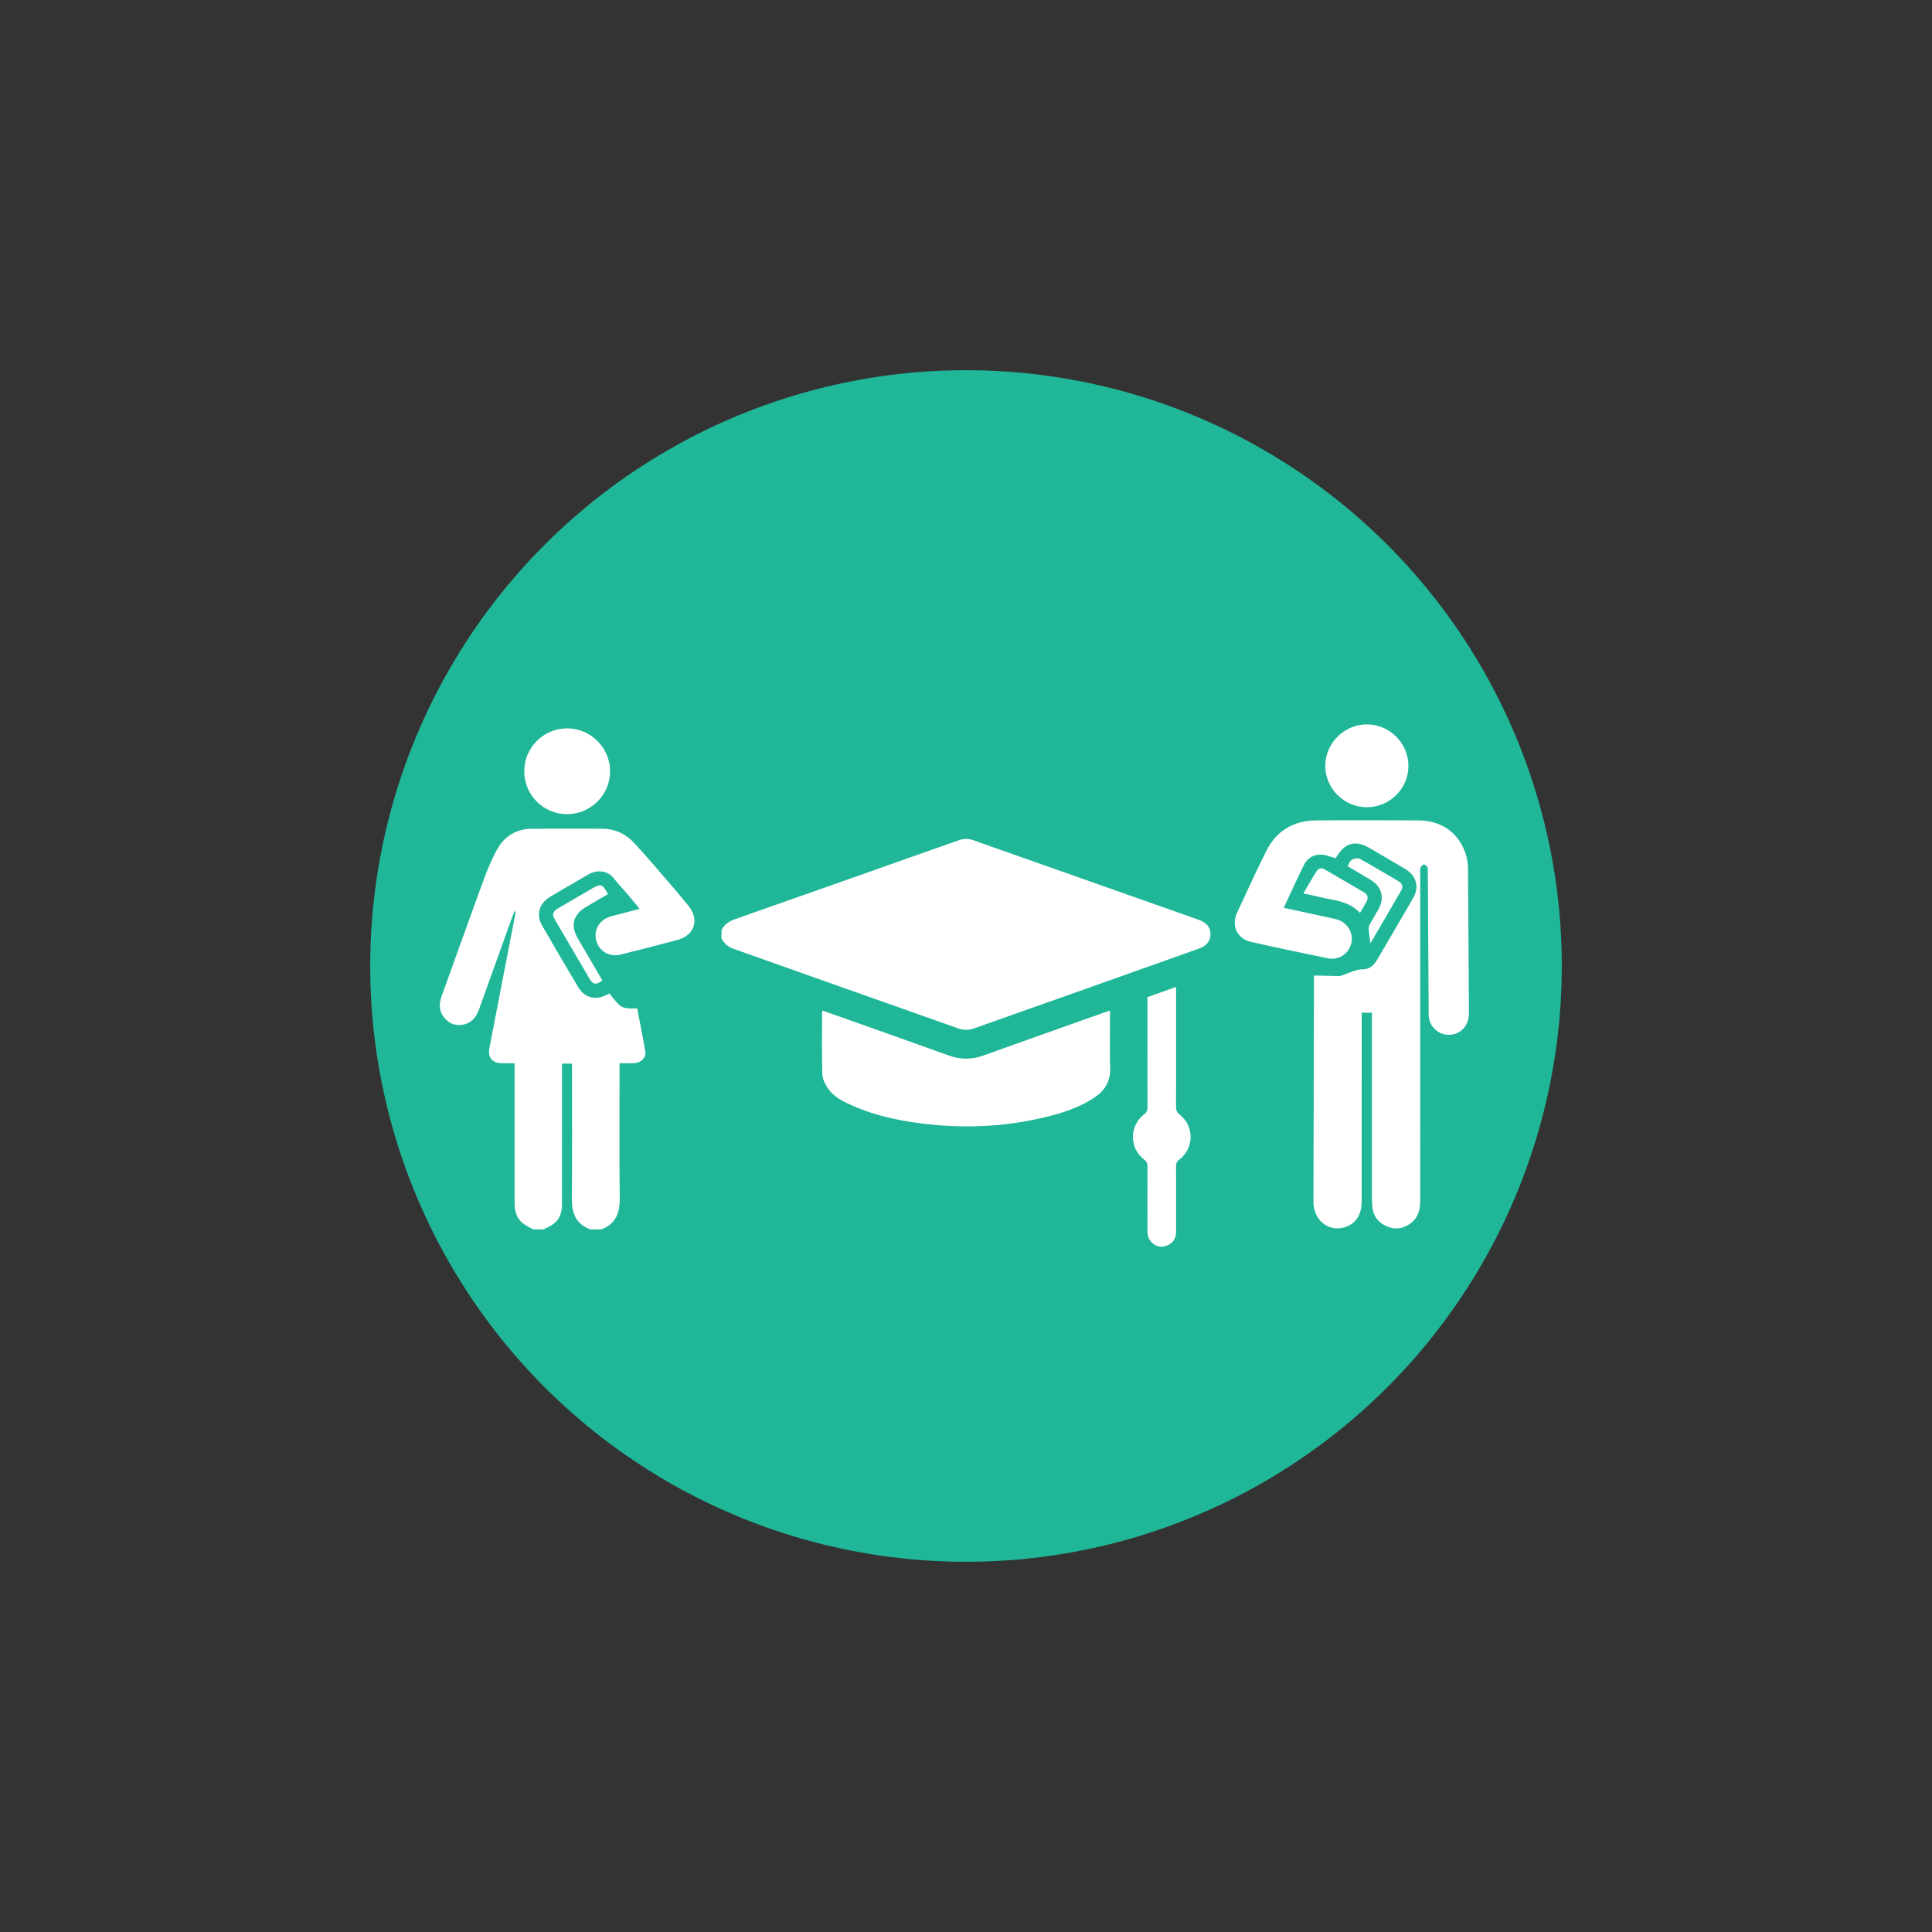 <?xml version="1.0" encoding="utf-8"?>
<!-- Generator: Adobe Illustrator 23.0.1, SVG Export Plug-In . SVG Version: 6.00 Build 0)  -->
<svg version="1.1" id="Layer_1" xmlns="http://www.w3.org/2000/svg" xmlns:xlink="http://www.w3.org/1999/xlink" x="0px" y="0px"
	 viewBox="0 0 1000 1000" style="enable-background:new 0 0 1000 1000;" xml:space="preserve">
<rect x="0" y="0" width="1000" height="1000" fill="#333333" stroke="none"/>
<style type="text/css">
	.st0{fill:#20B798;}
	.st1{fill:#FFFFFF;}
</style>
<g>
	<circle class="st0" cx="500" cy="500" r="308.38"/>
	<g>
		<path class="st1" d="M373.45,481.33c1.55-3.01,4.11-4.56,7.28-5.67c38.52-13.52,77-27.12,115.49-40.74
			c2.53-0.89,4.89-0.96,7.43-0.06c38.93,13.77,77.88,27.48,116.81,41.23c4.13,1.46,6.07,3.9,6.08,7.44
			c0.01,3.55-1.92,6.02-6.03,7.48c-38.98,13.87-77.95,27.77-116.98,41.49c-2.13,0.75-4.99,0.69-7.14-0.06
			c-38.97-13.71-77.88-27.6-116.83-41.38c-2.83-1-4.7-2.8-6.12-5.27C373.45,484.3,373.45,482.81,373.45,481.33z"/>
		<path class="st1" d="M425.78,523.1c4.62,1.63,9.02,3.18,13.41,4.74c17.33,6.15,34.68,12.24,51.97,18.51
			c6.02,2.18,11.81,2.14,17.8-0.01c20.79-7.47,41.62-14.83,62.44-22.22c0.9-0.32,1.82-0.59,3.14-1.02c0,1.22,0,2.09,0,2.96
			c0,8.89-0.24,17.8,0.08,26.68c0.25,6.97-2.81,11.8-8.32,15.46c-7.65,5.08-16.24,7.84-25.05,9.98
			c-18.87,4.58-37.98,5.83-57.32,4.07c-15.14-1.38-29.94-4.16-43.88-10.49c-4.44-2.02-8.81-4.38-11.6-8.52
			c-1.45-2.16-2.75-4.9-2.82-7.42c-0.31-10.53-0.13-21.08-0.12-31.62C425.5,523.95,425.62,523.72,425.78,523.1z"/>
		<path class="st1" d="M593.93,516.1c4.92-1.75,9.7-3.45,14.82-5.26c0,1.17,0,2.04,0,2.91c0,19.68,0.02,39.36-0.03,59.04
			c0,1.74,0.36,2.91,1.87,4.11c7.7,6.11,7.51,17.57-0.33,23.43c-1.24,0.93-1.55,1.87-1.54,3.29c0.04,11.36,0.05,22.72,0.01,34.09
			c-0.01,3.94-2.6,6.87-6.48,7.51c-3.34,0.55-6.92-1.72-7.97-5.2c-0.3-1-0.34-2.1-0.34-3.16c-0.02-11.03-0.04-22.07,0.01-33.1
			c0.01-1.5-0.32-2.5-1.64-3.49c-7.79-5.86-7.88-17.42-0.17-23.44c1.41-1.1,1.83-2.18,1.83-3.88c-0.06-17.95-0.04-35.9-0.04-53.85
			C593.93,518.18,593.93,517.28,593.93,516.1z"/>
	</g>
	<g>
		<path class="st1" d="M276,636.31c-1.88-1.09-3.96-1.95-5.6-3.33c-3.14-2.65-4.04-6.33-4.04-10.32
			c0.02-22.97,0.01-45.94,0.01-68.91c0-1.01,0-2.01,0-3.42c-2.35,0-4.53,0.05-6.7-0.01c-5.1-0.14-7.3-3.02-6.32-8.06
			c4.47-22.99,8.91-45.98,13.35-68.97c0.13-0.65,0.1-1.33-0.25-2.11c-0.9,2.42-1.82,4.83-2.69,7.26
			c-5.32,14.76-10.64,29.52-15.92,44.3c-1.53,4.28-4.31,7.16-8.91,7.72c-3.83,0.47-7.01-1.04-9.32-4.14
			c-2.53-3.4-2.35-7.04-0.96-10.88c7.23-19.93,14.3-39.93,21.62-59.83c2.07-5.62,4.33-11.27,7.32-16.43
			c3.81-6.57,9.92-10.17,17.7-10.22c12.16-0.08,24.33-0.04,36.49-0.01c6.59,0.02,12.2,2.74,16.52,7.42
			c7.44,8.05,14.48,16.48,21.65,24.77c2.17,2.51,4.24,5.1,6.35,7.66c5.79,6.99,3.32,15.27-5.41,17.63
			c-9.9,2.68-19.85,5.2-29.81,7.68c-5.58,1.39-10.89-1.72-12.4-7.04c-1.56-5.48,1.35-10.78,7.02-12.57c2.5-0.79,5.08-1.36,7.62-2.03
			c2.45-0.65,4.89-1.3,7.75-2.05c-2.24-2.72-4.24-5.19-6.3-7.61c-2.26-2.66-4.73-5.15-6.84-7.91c-3.58-4.7-9.22-4.73-13.47-2.27
			c-3.53,2.04-7.04,4.11-10.56,6.17c-3.08,1.8-6.19,3.56-9.23,5.42c-5.65,3.47-7.3,9.2-4.03,14.91
			c6.12,10.69,12.36,21.31,18.68,31.88c3.2,5.36,8.74,6.82,14.33,4.09c0.6-0.29,1.2-0.58,1.78-0.86c6.26,7.83,6.26,7.83,14.38,7.76
			c1.42,7.43,2.98,14.89,4.2,22.41c0.48,2.98-2.17,5.6-5.48,5.85c-2.45,0.18-4.92,0.04-7.86,0.04c0,1.27,0,2.32,0,3.38
			c0,22.2-0.16,44.41,0.09,66.61c0.08,7.59-2.05,13.26-9.54,16.05c-1.87,0-3.74,0-5.62,0c-7.53-2.74-9.69-8.43-9.61-16
			c0.22-22.19,0.08-44.38,0.08-66.57c0-1.07,0-2.14,0-3.25c-1.89,0-3.38,0-5.18,0c0,1.06,0,1.98,0,2.89c0,11.65,0,23.3,0,34.94
			c0,11.56,0.03,23.13-0.01,34.69c-0.02,6.79-2.5,10.31-8.77,12.81c-0.2,0.08-0.33,0.32-0.49,0.49
			C279.74,636.31,277.87,636.31,276,636.31z"/>
		<path class="st1" d="M293.62,421.42c-12.28,0.05-22.21-9.81-22.26-22.12c-0.06-12.25,9.88-22.27,22.11-22.3
			c12.19-0.04,22.26,9.96,22.32,22.15C315.84,411.33,305.85,421.37,293.62,421.42z"/>
		<path class="st1" d="M314.68,462.78c-3.85,2.25-7.57,4.42-11.29,6.61c-6.77,3.99-8.25,9.57-4.31,16.35
			c4.21,7.25,8.46,14.48,12.68,21.7c-3.1,2.5-4.77,2.27-6.64-0.9c-5.94-10.09-11.87-20.2-17.77-30.32c-1.78-3.05-1.39-4.35,1.75-6.2
			c5.71-3.36,11.43-6.68,17.15-10.02C310.96,457.25,311.84,457.51,314.68,462.78z"/>
	</g>
	<path class="st1" d="M481.89,502c9.21-2.33,18.2-4.6,27.19-6.89c3.76-0.96,3.87-0.92,5.51,2.57c0.94,1.99,0.62,3.67-1.31,4.81
		c-6.71,3.96-13.44,7.89-20.19,11.79c-1.84,1.06-3.53,0.65-4.62-1.14C486.13,509.33,483.91,505.44,481.89,502z"/>
	<g>
		<path class="st1" d="M664.47,469.9c7.42,1.6,14.46,3.1,21.5,4.63c2.07,0.45,4.16,0.85,6.18,1.46c5.46,1.66,8.58,7.02,7.25,12.31
			c-1.36,5.43-6.45,8.87-12.01,7.73c-13.3-2.72-26.58-5.5-39.82-8.49c-7.16-1.62-10.37-8.31-7.3-15.01
			c4.92-10.72,9.87-21.43,15.12-32c5.26-10.58,14.18-15.78,25.89-15.88c17.61-0.15,35.22-0.11,52.83-0.01
			c12.44,0.07,21.5,6.82,24.82,18.36c0.58,2.01,0.86,4.18,0.88,6.28c0.21,24.92,0.36,49.85,0.5,74.77
			c0.03,5.61-2.66,9.64-7.26,11.09c-6.43,2.03-13.04-2.46-13.54-9.23c-0.1-1.35-0.04-2.72-0.05-4.08
			c-0.14-23.65-0.29-47.3-0.43-70.94c0-0.6,0.18-1.32-0.09-1.76c-0.43-0.69-1.14-1.63-1.77-1.66c-0.63-0.03-1.6,0.82-1.87,1.5
			c-0.35,0.9-0.19,2.01-0.19,3.03c-0.02,56.4-0.04,112.8-0.02,169.2c0,4.42-0.76,8.48-4.34,11.48c-3.76,3.15-8.01,4.06-12.61,2.21
			c-4.63-1.86-7.36-5.32-7.83-10.38c-0.13-1.35-0.18-2.71-0.18-4.07c-0.01-30.96-0.01-61.93-0.01-92.89c0-1.09,0-2.18,0-3.4
			c-1.84,0-3.41,0-5.32,0c0,1.05,0,2.04,0,3.03c0,31.56,0.01,63.12-0.01,94.68c0,6.94-3.12,11.64-8.79,13.38
			c-7.9,2.44-15.44-3.1-16.13-11.87c-0.05-0.68-0.03-1.36-0.03-2.04c0.09-38.11,0.18-76.22,0.26-114.33c0-0.84,0-1.67,0-2.08
			c4.5,0.11,8.76,0.22,13.03,0.3c0.49,0.01,1.01-0.16,1.48-0.33c3.68-1.31,7.09-3.18,11.26-3.21c3.08-0.03,5.4-2.3,6.98-5
			c6.23-10.63,12.51-21.22,18.63-31.91c3.25-5.67,1.62-11.52-4.02-14.92c-6.33-3.81-12.73-7.5-19.13-11.21
			c-6.49-3.76-12.14-2.29-16.06,4.11c-0.35,0.57-0.73,1.12-0.97,1.47c-2.42-0.67-4.65-1.65-6.94-1.83c-4.17-0.32-7.58,1.57-9.44,5.3
			C671.34,454.87,668.05,462.23,664.47,469.9z"/>
		<path class="st1" d="M707.39,417.82c-11.74-0.05-21.39-9.69-21.43-21.4c-0.04-11.73,9.83-21.52,21.63-21.47
			c11.72,0.05,21.36,9.7,21.41,21.42C729.05,408.16,719.26,417.88,707.39,417.82z"/>
		<path class="st1" d="M674.59,462.44c2.39-4.02,4.55-7.84,6.9-11.54c0.91-1.43,2.45-1.86,4.03-0.95
			c6.91,3.99,13.81,7.99,20.67,12.06c1.81,1.08,2.13,2.8,1.14,4.65c-1.04,1.92-2.18,3.78-3.41,5.9c-5.76-6.38-13.75-6.47-21.08-8.3
			C680.24,463.61,677.6,463.1,674.59,462.44z"/>
		<path class="st1" d="M709.33,488.28c-0.36-2.86-0.73-5.11-0.88-7.37c-0.06-0.86,0.19-1.84,0.61-2.61
			c1.42-2.61,3.02-5.12,4.46-7.72c3.25-5.86,1.72-11.62-4.02-15.12c-3.84-2.34-7.73-4.6-11.59-6.9c-0.06-0.04-0.1-0.14-0.31-0.45
			c0.64-1,1.11-2.54,2.13-3.12c1.12-0.64,3.07-1.02,4.09-0.46c6.77,3.71,13.4,7.7,20.06,11.61c1.8,1.06,2.53,2.75,1.5,4.56
			C720.15,469.81,714.82,478.86,709.33,488.28z"/>
	</g>
</g>
</svg>
